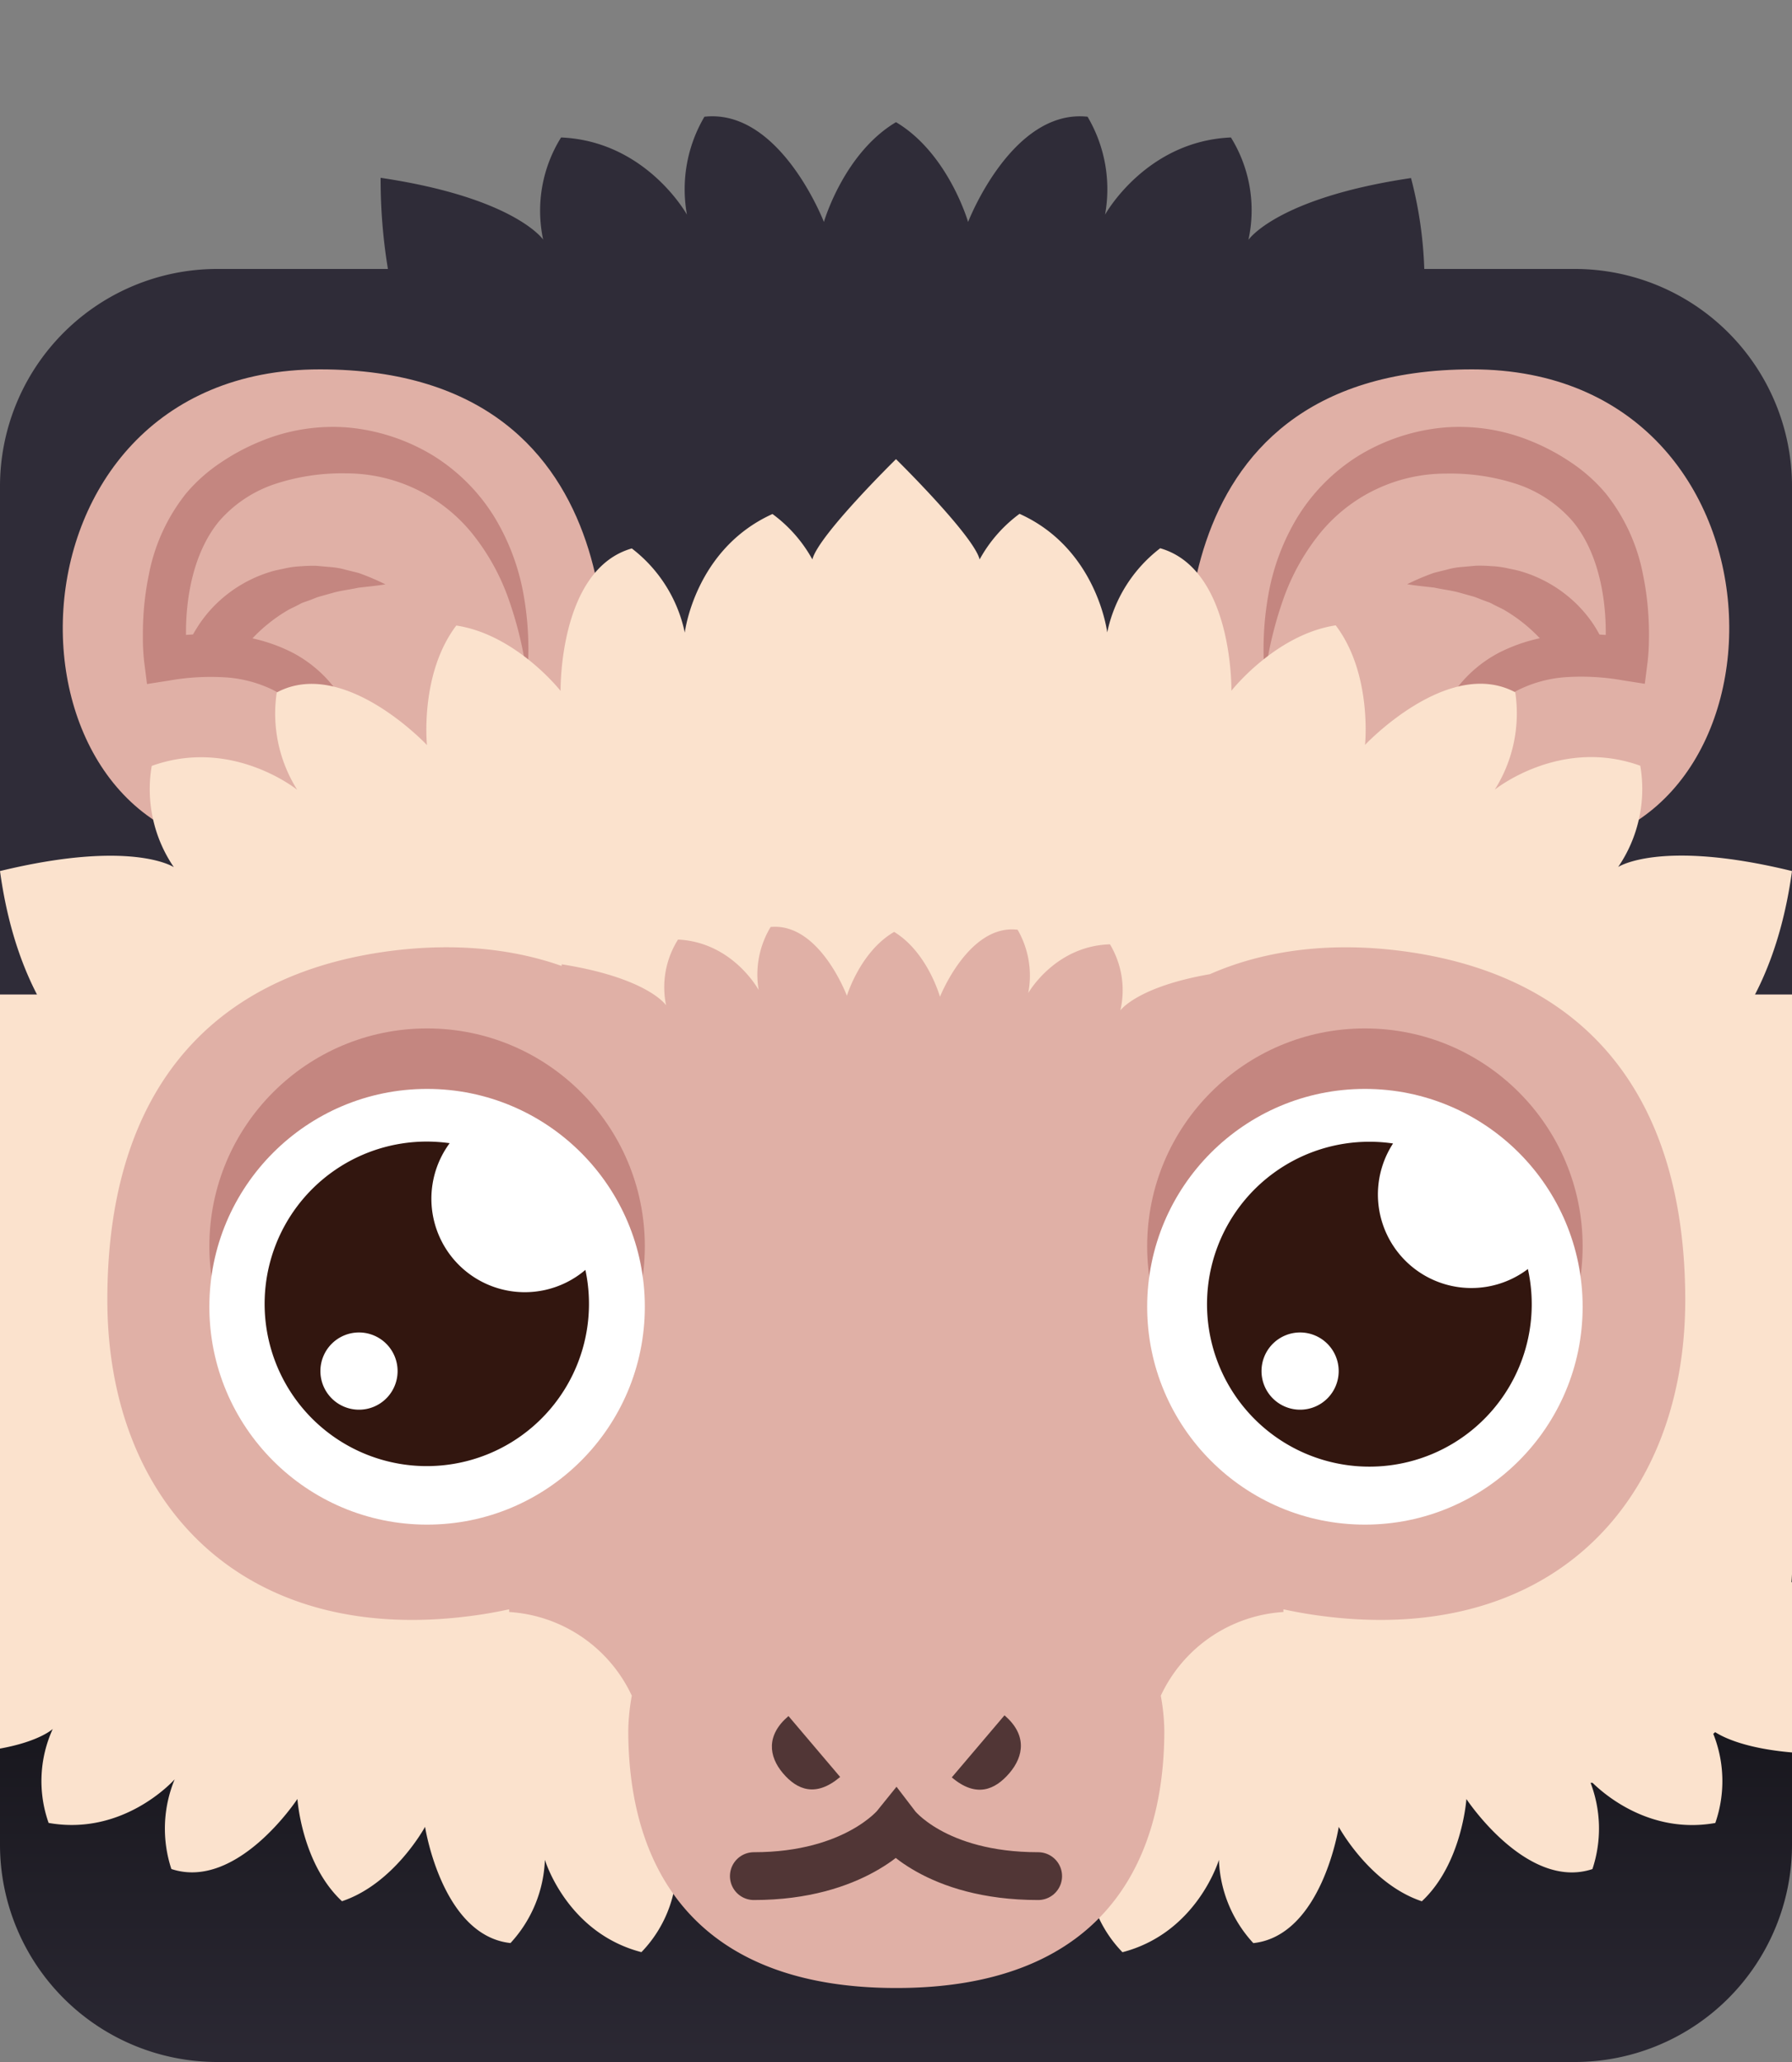 <svg id="Layer_1" data-name="Layer 1" xmlns="http://www.w3.org/2000/svg" xmlns:xlink="http://www.w3.org/1999/xlink" viewBox="0 0 300 345"><rect x="0" y="0" width="300" height="345" fill="#808080" stroke="none"/><defs><style>.cls-1{fill:url(#linear-gradient);}.cls-2{fill:#2f2c38;}.cls-3{fill:#fbe2cd;}.cls-4{fill:#e0b0a6;}.cls-5{fill:#c48680;}.cls-6{fill:none;stroke:#513636;stroke-linecap:round;stroke-miterlimit:10;stroke-width:8px;}.cls-7{fill:#513636;}.cls-8{fill:#fff;}.cls-9{fill:#32160f;}</style><linearGradient id="linear-gradient" x1="150" y1="356.11" x2="150" y2="161.16" gradientUnits="userSpaceOnUse"><stop offset="0" stop-color="#2f2c38"/><stop offset="0.39" stop-color="#15141a"/></linearGradient></defs><title>blook_capuchin</title><g id="tropical"><path class="cls-1" d="M263.62,345H36.38A36.38,36.38,0,0,1,0,308.62V259.14H300v49.48A36.38,36.38,0,0,1,263.62,345Z"/><path class="cls-2" d="M300,259.14V81.38A36.38,36.38,0,0,0,263.62,45H238.44a68.56,68.56,0,0,0-2.22-15.21C213.77,33.12,209,40.13,209,40.13A23.12,23.12,0,0,0,206.07,23C191.81,23.61,185,35.91,185,35.91a23.85,23.85,0,0,0-2.93-16.38c-12.68-1.36-20,17.61-20,17.61S158.76,25.65,150,20.44c-8.76,5.21-12.07,16.7-12.07,16.7s-7.32-19-20-17.61A23.89,23.89,0,0,0,115,35.91S108.19,23.61,93.93,23a23.15,23.15,0,0,0-3,17.09s-4.75-7-27.21-10.34A92.53,92.53,0,0,0,64.94,45H36.38A36.38,36.38,0,0,0,0,81.38V259.14Z"/><path class="cls-3" d="M300,166.39H0V292.56c6.65-1.2,8.83-3.28,8.83-3.28A21,21,0,0,0,8.14,305c12.31,2.18,20.57-6.71,21.1-7.29h0a21.58,21.58,0,0,0-.55,15c11,3.65,21.1-11.72,21.1-11.72s.71,10.81,7.46,17.11c8.76-2.92,13.91-12.45,13.91-12.45s2.81,18.2,14.3,19.45a21.68,21.68,0,0,0,5.76-13.93s3.64,12.2,16.16,15.45a20.94,20.94,0,0,0,5.9-14.56s2.85,7.13,22.09,14.41a66.7,66.7,0,0,0,4-9.88,38.85,38.85,0,0,0,8.75,13.32,40.78,40.78,0,0,0,9-9.49q1.14,2.94,2.68,6.05C179.12,319.2,182,312.07,182,312.07a20.92,20.92,0,0,0,5.91,14.56c12.51-3.25,16.15-15.45,16.15-15.45a21.68,21.68,0,0,0,5.76,13.93c11.49-1.25,14.3-19.45,14.3-19.45s5.16,9.53,13.91,12.45c6.75-6.3,7.46-17.11,7.46-17.11s10.14,15.37,21.1,11.72a21.5,21.5,0,0,0-.31-14.43l.33,0c2.11,2.07,9.78,8.63,20.55,6.72a21.33,21.33,0,0,0-.34-14.92l.32-.28c1.4.9,5.13,2.74,12.89,3.4V264.81l-.11-.13c.07-.88.11-1.77.11-2.67Z"/><path class="cls-4" d="M199.1,119.32S190.83,61.8,246.45,61.8s55.38,80.37,10.56,80.37Z"/><path class="cls-5" d="M262.33,112.49c-.05,0-.13-.14-.21-.26l-.26-.35c-.17-.25-.33-.5-.53-.75-.33-.52-.74-1-1.1-1.51a36.26,36.26,0,0,0-2.43-2.81,26.63,26.63,0,0,0-5.85-4.68c-.55-.33-1.15-.58-1.74-.89-.3-.14-.58-.33-.89-.44l-.95-.35c-.63-.22-1.26-.53-1.93-.7l-2-.56c-1.37-.4-2.82-.54-4.3-.87-1.48-.18-3-.31-4.57-.57a40.5,40.5,0,0,1,4.36-1.86c.76-.22,1.54-.39,2.32-.59a12.24,12.24,0,0,1,2.39-.43l2.47-.22a23.52,23.52,0,0,1,2.51.07,15.61,15.61,0,0,1,2.53.31c.83.19,1.69.33,2.52.58a22.34,22.34,0,0,1,9.08,5.27,21.48,21.48,0,0,1,3.34,4.1,23,23,0,0,1,1.25,2.35c.18.4.34.83.5,1.26.08.21.15.43.22.67s.13.44.22.79Z"/><path class="cls-5" d="M238.92,128.75c0-.4,0-.6.06-.88l.09-.76c.07-.49.15-1,.24-1.46a24.91,24.91,0,0,1,.71-2.83,24.45,24.45,0,0,1,2.34-5.39,21.47,21.47,0,0,1,8.56-8.21,28.1,28.1,0,0,1,11-3,49,49,0,0,1,10.87.47l-4.15,3.12h0c.73-7.87-.64-17-5.42-22.66a21.26,21.26,0,0,0-9.54-6.24,35.86,35.86,0,0,0-11.64-1.67A27.16,27.16,0,0,0,221,89.2a37.2,37.2,0,0,0-6.19,11.13,63.65,63.65,0,0,0-3.07,12.93,51.86,51.86,0,0,1,.57-13.6,37.73,37.73,0,0,1,4.91-13.15,31.61,31.61,0,0,1,10.3-10.31,33.2,33.2,0,0,1,14.11-4.66,31.55,31.55,0,0,1,14.72,2.28A35.89,35.89,0,0,1,263,77.37a27.63,27.63,0,0,1,5.77,5.13,31.07,31.07,0,0,1,6.29,13.66,47.72,47.72,0,0,1,.92,7.21c.07,1.2.09,2.4.07,3.61a35.53,35.53,0,0,1-.22,3.73h0l-.47,3.7-3.68-.58a40.06,40.06,0,0,0-9.22-.55,21.17,21.17,0,0,0-8.28,2.16,14.39,14.39,0,0,0-5.82,5.52,16.06,16.06,0,0,0-1.63,3.83,16.58,16.58,0,0,0-.44,2.07c-.06.35-.09.7-.12,1l0,.49a2.28,2.28,0,0,0,0,.38Z"/><path class="cls-4" d="M100.9,119.32S109.17,61.8,53.55,61.8-1.83,142.17,43,142.17Z"/><path class="cls-5" d="M30.76,110.05c.09-.35.15-.56.22-.79s.14-.46.22-.67c.16-.43.32-.86.5-1.26A23,23,0,0,1,33,105a21.48,21.48,0,0,1,3.34-4.1,22.34,22.34,0,0,1,9.08-5.27c.83-.25,1.69-.39,2.52-.58a15.61,15.61,0,0,1,2.53-.31,23.52,23.52,0,0,1,2.51-.07l2.47.22a12.24,12.24,0,0,1,2.39.43c.78.2,1.56.37,2.32.59a40.5,40.5,0,0,1,4.36,1.86c-1.58.26-3.09.39-4.57.57-1.48.33-2.93.47-4.3.87l-2,.56c-.67.17-1.3.48-1.93.7l-1,.35c-.31.11-.59.3-.89.44-.59.31-1.19.56-1.74.89a26.63,26.63,0,0,0-5.85,4.68,36.26,36.26,0,0,0-2.43,2.81c-.36.51-.77,1-1.1,1.51-.2.25-.36.5-.53.75l-.26.35c-.08.12-.16.25-.21.26Z"/><path class="cls-5" d="M53.83,128.78a2.28,2.28,0,0,0,0-.38l0-.49c0-.34-.06-.69-.12-1a16.58,16.58,0,0,0-.44-2.07A16.06,16.06,0,0,0,51.61,121a14.39,14.39,0,0,0-5.82-5.52,21.17,21.17,0,0,0-8.28-2.16,40.06,40.06,0,0,0-9.22.55l-3.68.58-.47-3.7h0a35.53,35.53,0,0,1-.22-3.73c0-1.21,0-2.41.07-3.61a47.72,47.72,0,0,1,.92-7.21A31.07,31.07,0,0,1,31.2,82.5,27.63,27.63,0,0,1,37,77.37a35.89,35.89,0,0,1,6.67-3.55,31.55,31.55,0,0,1,14.72-2.28A33.2,33.2,0,0,1,72.47,76.2a31.61,31.61,0,0,1,10.3,10.31,37.73,37.73,0,0,1,4.91,13.15,51.86,51.86,0,0,1,.57,13.6,63.65,63.65,0,0,0-3.07-12.93A37.2,37.2,0,0,0,79,89.2a27.16,27.16,0,0,0-21.07-10A35.86,35.86,0,0,0,46.28,80.9a21.26,21.26,0,0,0-9.54,6.24c-4.78,5.7-6.15,14.79-5.42,22.66h0l-4.15-3.12A49,49,0,0,1,38,106.21a28.1,28.1,0,0,1,11,3,21.47,21.47,0,0,1,8.56,8.21A24.45,24.45,0,0,1,60,122.82a24.91,24.91,0,0,1,.71,2.83c.09.49.17,1,.24,1.46l.09.76c0,.28,0,.48.06.88Z"/><path class="cls-3" d="M270.9,145.06a23.14,23.14,0,0,0,3.7-16.94c-13.44-4.84-24.36,4-24.36,4a23.89,23.89,0,0,0,3.43-16.29c-11.23-6-25.15,8.8-25.15,8.8s1.25-11.89-4.91-20c-10.07,1.53-17.46,10.94-17.46,10.94s.34-20.33-11.92-23.84a23.9,23.9,0,0,0-8.87,14.08s-1.68-14-14.68-19.84A23.5,23.5,0,0,0,164,93.6c-1-4-14-16.78-14-16.78S137,89.57,136,93.6A23.5,23.5,0,0,0,129.32,86c-13,5.88-14.68,19.84-14.68,19.84a23.9,23.9,0,0,0-8.87-14.08c-12.26,3.51-11.92,23.84-11.92,23.84s-7.39-9.41-17.46-10.94c-6.16,8.12-4.91,20-4.91,20s-13.91-14.82-25.15-8.8a23.89,23.89,0,0,0,3.43,16.29s-10.92-8.85-24.36-4a23.14,23.14,0,0,0,3.7,16.94s-7-4.71-29.1.65c7.74,56.44,63.53,43.78,63.53,43.78H236.47s55.79,12.66,63.53-43.78C277.94,140.35,270.9,145.06,270.9,145.06Z"/><path class="cls-4" d="M236.26,159.34c-12.19-1.84-23.85-.69-33.7,3.65-12.23,2.13-15,6.07-15,6.07A14.94,14.94,0,0,0,185.82,158c-9.21.26-13.68,8.15-13.68,8.15a15.39,15.39,0,0,0-1.78-10.59c-8.17-1-13,11.22-13,11.22s-2.06-7.44-7.67-10.86c-5.69,3.3-7.91,10.69-7.91,10.69s-4.58-12.29-12.77-11.51a15.39,15.39,0,0,0-2,10.55s-4.3-8-13.5-8.45a14.93,14.93,0,0,0-2,11s-3-4.56-17.48-6.86v.28c-9.07-3.2-19.44-3.91-30.24-2.29-29.48,4.44-45.82,24.21-45.82,58.13,0,34.47,23.2,58.6,62.51,52.68,1.65-.25,3.22-.55,4.76-.88v.45a24.33,24.33,0,0,1,20.53,14,35.63,35.63,0,0,0-.59,5.79c0,23.81,11.82,43.12,44.87,43.12s44.87-19.31,44.87-43.12a35.63,35.63,0,0,0-.59-5.79,24.33,24.33,0,0,1,20.53-14v-.45c1.54.33,3.11.63,4.76.88,39.31,5.92,62.51-18.21,62.51-52.68C282.08,183.55,265.74,163.78,236.26,159.34Z"/><path class="cls-6" d="M126.2,313.9c17,0,23.8-8.46,23.8-8.46s6.44,8.46,23.8,8.46"/><path class="cls-7" d="M168.16,287c3.76,3.2,3.28,6.79.84,9.65s-5.6,4.18-9.66.73Z"/><path class="cls-7" d="M132,287.12c-3.77,3.2-3.32,6.74-.93,9.56s5.52,4.07,9.58.63Z"/><circle class="cls-5" cx="71.5" cy="208.52" r="36.45"/><circle class="cls-8" cx="71.5" cy="218.64" r="36.45"/><path class="cls-9" d="M98,212.47a15.64,15.64,0,0,1-22.72-21.2A28.27,28.27,0,0,0,71.5,191,27.15,27.15,0,1,0,98,212.47ZM60.1,235.86a6.46,6.46,0,1,1,6.46-6.45A6.45,6.45,0,0,1,60.1,235.86Z"/><circle class="cls-5" cx="228.5" cy="208.52" r="36.45"/><circle class="cls-8" cx="228.5" cy="218.64" r="36.45"/><path class="cls-9" d="M255.79,212.32a15.65,15.65,0,0,1-22.58-21,26.73,26.73,0,0,0-3.93-.29,27.18,27.18,0,1,0,26.51,21.32Zm-38.14,23.54a6.46,6.46,0,1,1,6.46-6.45A6.45,6.45,0,0,1,217.65,235.86Z"/></g></svg>